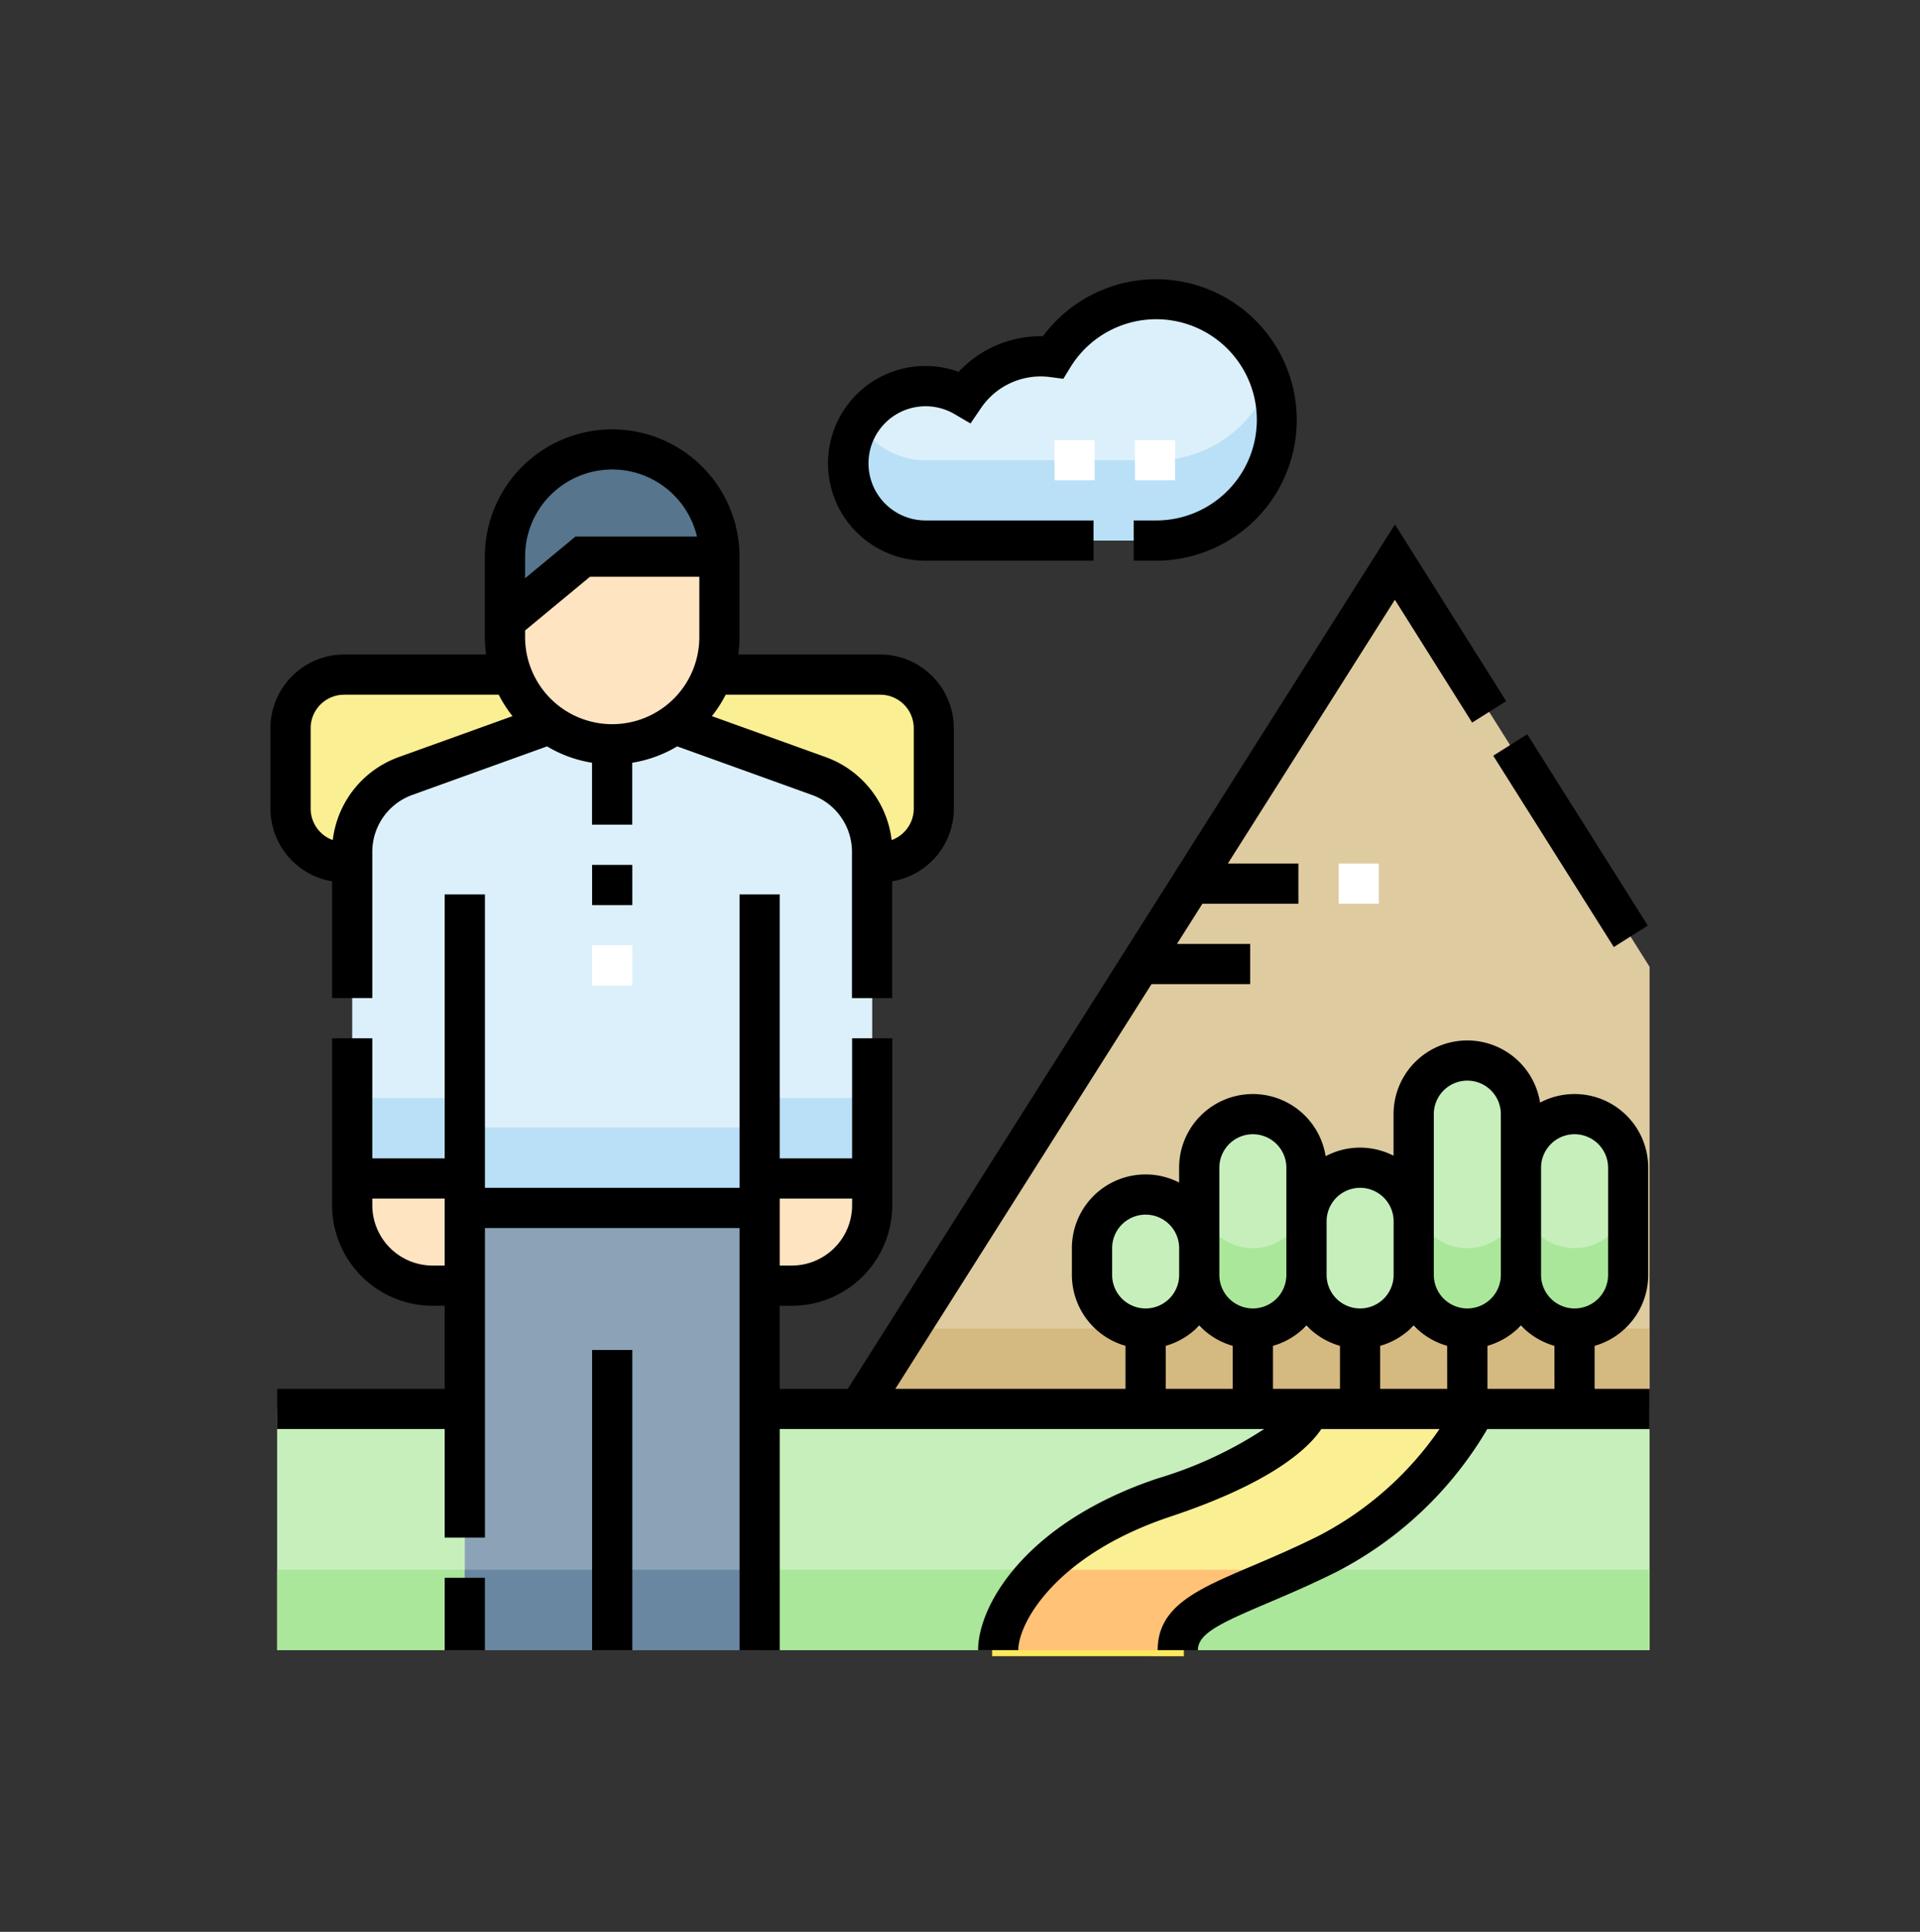 <svg xmlns="http://www.w3.org/2000/svg" width="158" height="159" viewBox="0 0 158 159">
  <rect x="0" y="0" width="158" height="159" fill="#333333" stroke="none"/>
  <g id="Grupo_736188" data-name="Grupo 736188" transform="translate(-0.304 0.087)">
    <rect id="Rectángulo_335070" data-name="Rectángulo 335070" width="158" height="159" transform="translate(0.304 -0.087)" fill="none"/>
    <g id="excursionismo_2_" data-name="excursionismo(2)" transform="translate(22.559 21.649)">
      <g id="Grupo_929587" data-name="Grupo 929587" transform="translate(0.551 2.904)">
        <path id="Trazado_638754" data-name="Trazado 638754" d="M2.5,422.75H115.439V442.6H2.5Z" transform="translate(-2.5 -331.428)" fill="#c7efbc"/>
        <path id="Trazado_638755" data-name="Trazado 638755" d="M2.5,482.75H115.439v6.618H2.5Z" transform="translate(-2.5 -378.193)" fill="#aae79a"/>
        <path id="Trazado_638756" data-name="Trazado 638756" d="M56.029,164.191H11.912A4.412,4.412,0,0,1,7.5,159.779v-6.618a4.412,4.412,0,0,1,4.412-4.412H56.029a4.412,4.412,0,0,1,4.412,4.412v6.618A4.412,4.412,0,0,1,56.029,164.191Z" transform="translate(-6.397 -117.868)" fill="#faef93" stroke="#fee95d" stroke-miterlimit="10" stroke-width="1"/>
        <path id="Trazado_638757" data-name="Trazado 638757" d="M72.5,347.75H96.764v36.4H72.5Z" transform="translate(-57.059 -272.972)" fill="#8ca3b7"/>
        <path id="Trazado_638758" data-name="Trazado 638758" d="M72.5,482.75H96.764v6.618H72.5Z" transform="translate(-57.059 -378.193)" fill="#6987a0"/>
        <path id="Trazado_638759" data-name="Trazado 638759" d="M219.5,176.455l44.117-69.7,20.956,33.308v36.4Z" transform="translate(-171.633 -85.133)" fill="#decba0"/>
        <path id="Trazado_638760" data-name="Trazado 638760" d="M219.5,399.368h65.072V392.75H223.688Z" transform="translate(-171.633 -308.046)" fill="#d4b981"/>
        <g id="Grupo_929585" data-name="Grupo 929585" transform="translate(67.058 62.646)">
          <path id="Trazado_638761" data-name="Trazado 638761" d="M430.912,314.808a4.412,4.412,0,0,0,4.412-4.412V297.162a4.412,4.412,0,0,0-8.823,0V310.4A4.412,4.412,0,0,0,430.912,314.808Z" transform="translate(-400.03 -292.75)" fill="#c7efbc"/>
          <path id="Trazado_638762" data-name="Trazado 638762" d="M470.912,330.4a4.412,4.412,0,0,0,4.412-4.412v-8.823a4.412,4.412,0,1,0-8.823,0v8.823A4.412,4.412,0,0,0,470.912,330.4Z" transform="translate(-431.206 -308.338)" fill="#c7efbc"/>
          <path id="Trazado_638763" data-name="Trazado 638763" d="M390.912,345.985a4.412,4.412,0,0,0,4.412-4.412v-4.412a4.412,4.412,0,0,0-8.823,0v4.412A4.412,4.412,0,0,0,390.912,345.985Z" transform="translate(-368.853 -323.927)" fill="#c7efbc"/>
          <path id="Trazado_638764" data-name="Trazado 638764" d="M350.912,330.4a4.412,4.412,0,0,0,4.412-4.412v-8.823a4.412,4.412,0,1,0-8.823,0v8.823A4.412,4.412,0,0,0,350.912,330.4Z" transform="translate(-337.677 -308.338)" fill="#c7efbc"/>
          <path id="Trazado_638765" data-name="Trazado 638765" d="M310.912,353.779a4.412,4.412,0,0,0,4.412-4.412v-2.206a4.412,4.412,0,0,0-8.823,0v2.206A4.412,4.412,0,0,0,310.912,353.779Z" transform="translate(-306.5 -331.721)" fill="#c7efbc"/>
        </g>
        <g id="Grupo_929586" data-name="Grupo 929586" transform="translate(75.881 73.675)">
          <path id="Trazado_638766" data-name="Trazado 638766" d="M470.912,347.162a4.412,4.412,0,0,0,4.412-4.412v6.618a4.412,4.412,0,0,1-8.823,0V342.75A4.412,4.412,0,0,0,470.912,347.162Z" transform="translate(-440.03 -342.75)" fill="#aae79a"/>
          <path id="Trazado_638767" data-name="Trazado 638767" d="M430.912,347.162a4.412,4.412,0,0,0,4.412-4.412v6.618a4.412,4.412,0,0,1-8.823,0V342.75A4.412,4.412,0,0,0,430.912,347.162Z" transform="translate(-408.853 -342.75)" fill="#aae79a"/>
          <path id="Trazado_638768" data-name="Trazado 638768" d="M350.912,347.162a4.412,4.412,0,0,0,4.412-4.412v6.618a4.412,4.412,0,1,1-8.823,0V342.75A4.412,4.412,0,0,0,350.912,347.162Z" transform="translate(-346.5 -342.75)" fill="#aae79a"/>
        </g>
        <path id="Trazado_638769" data-name="Trazado 638769" d="M221.866,15.888a6.342,6.342,0,0,1,3.211.869,7.59,7.59,0,0,1,6.282-3.322,7.692,7.692,0,0,1,1.009.069,9.936,9.936,0,1,1,8.484,15.1H221.866a6.357,6.357,0,1,1,0-12.714Z" transform="translate(-168.516 -8.75)" fill="#dcf0fb"/>
        <path id="Trazado_638770" data-name="Trazado 638770" d="M240.853,45.368H221.866a6.364,6.364,0,0,1-5.437-3.048,6.356,6.356,0,0,0,5.437,9.666h18.987a9.926,9.926,0,0,0,9.372-13.235A9.942,9.942,0,0,1,240.853,45.368Z" transform="translate(-168.516 -32.132)" fill="#b9e0f7"/>
        <path id="Trazado_638771" data-name="Trazado 638771" d="M286.279,442.6c0-3.529,5.021-4.275,12.353-7.941a29,29,0,0,0,12.132-11.912H297.088s-.726,3.551-11.912,7.279c-9.926,3.309-13.676,9.485-13.676,12.573Z" transform="translate(-212.163 -331.428)" fill="#faef93" stroke="#fee95d" stroke-miterlimit="10" stroke-width="1"/>
        <path id="Trazado_638772" data-name="Trazado 638772" d="M295.83,482.75H275.015c-2.462,2.482-3.514,4.983-3.514,6.618H286.28C286.28,486.309,290.052,485.34,295.83,482.75Z" transform="translate(-212.164 -378.193)" fill="#ffc277"/>
        <path id="Trazado_638773" data-name="Trazado 638773" d="M30.5,336.75v2.206a6.617,6.617,0,0,0,6.618,6.618h2.647V336.75Z" transform="translate(-24.324 -264.398)" fill="#ffe4c2"/>
        <path id="Trazado_638774" data-name="Trazado 638774" d="M68.917,171.13,56.75,166.75H47.044l-12.168,4.38a6.618,6.618,0,0,0-4.376,6.226v26.893h9.265v2.426H64.029v-2.426h9.265V177.357a6.618,6.618,0,0,0-4.376-6.226Z" transform="translate(-24.324 -131.898)" fill="#dcf0fb"/>
        <path id="Trazado_638775" data-name="Trazado 638775" d="M64.029,309.176H39.765V306.75H30.5v6.617h9.265v2.426H64.029v-2.426h9.265V306.75H64.029Z" transform="translate(-24.324 -241.016)" fill="#b9e0f7"/>
        <path id="Trazado_638776" data-name="Trazado 638776" d="M87.5,110.044v1.324a8.823,8.823,0,0,0,17.647,0V104.75H93.9Z" transform="translate(-68.75 -83.574)" fill="#ffe4c2"/>
        <path id="Trazado_638777" data-name="Trazado 638777" d="M96.323,64.75A8.823,8.823,0,0,0,87.5,73.573v5.294l6.4-5.294h11.25A8.823,8.823,0,0,0,96.323,64.75Z" transform="translate(-68.75 -52.397)" fill="#57758d"/>
        <path id="Trazado_638778" data-name="Trazado 638778" d="M182.5,345.573h2.647a6.617,6.617,0,0,0,6.618-6.618V336.75H182.5Z" transform="translate(-142.795 -264.398)" fill="#ffe4c2"/>
      </g>
      <g id="Grupo_929588" data-name="Grupo 929588" transform="translate(26.47 14.485)">
        <path id="Trazado_638779" data-name="Trazado 638779" d="M120,249.75h3.309v3.309H120Z" transform="translate(-120 -208.17)" fill="#fff"/>
        <path id="Trazado_638780" data-name="Trazado 638780" d="M302.426,64.559h-3.309V61.25h3.309Zm-6.618,0H292.5V61.25h3.309Z" transform="translate(-254.449 -61.25)" fill="#fff"/>
        <path id="Trazado_638781" data-name="Trazado 638781" d="M398.5,219.25h3.309v3.309H398.5Z" transform="translate(-337.067 -184.398)" fill="#fff"/>
      </g>
      <g id="Grupo_929589" data-name="Grupo 929589" transform="translate(0 1.25)">
        <path id="Trazado_638782" data-name="Trazado 638782" d="M65,485.75h3.309v5.956H65Z" transform="translate(-50.662 -378.877)"/>
        <path id="Trazado_638783" data-name="Trazado 638783" d="M120,400.75h3.309v24.705H120Z" transform="translate(-93.53 -312.626)"/>
        <path id="Trazado_638784" data-name="Trazado 638784" d="M120,219.75h3.309v3.309H120Z" transform="translate(-93.53 -171.552)"/>
        <path id="Trazado_638785" data-name="Trazado 638785" d="M5.073,94.446v9.61H8.382V92.011a4.976,4.976,0,0,1,3.282-4.67l11.1-4a10.405,10.405,0,0,0,3.7,1.347v5.1h3.309v-5.1a10.405,10.405,0,0,0,3.7-1.347l11.1,4a4.976,4.976,0,0,1,3.282,4.67v12.046h3.309v-9.61a6.075,6.075,0,0,0,5.073-5.984V81.845a6.073,6.073,0,0,0-6.066-6.066H38.5a10.529,10.529,0,0,0,.1-1.434V67.728a10.478,10.478,0,1,0-20.956,0v6.618a10.53,10.53,0,0,0,.1,1.434H6.066A6.073,6.073,0,0,0,0,81.845v6.618A6.075,6.075,0,0,0,5.073,94.446ZM37.463,79.088h12.72a2.76,2.76,0,0,1,2.757,2.757v6.618a2.76,2.76,0,0,1-1.821,2.59,8.3,8.3,0,0,0-5.414-6.825l-9.377-3.376A10.514,10.514,0,0,0,37.463,79.088ZM20.956,67.728A7.168,7.168,0,0,1,35.1,66.073h-10l-4.147,3.432Zm0,6.072,5.338-4.418h9v4.963a7.169,7.169,0,1,1-14.338,0ZM3.309,81.845a2.76,2.76,0,0,1,2.757-2.757h12.72a10.477,10.477,0,0,0,1.135,1.764l-9.377,3.376A8.3,8.3,0,0,0,5.13,91.053a2.759,2.759,0,0,1-1.821-2.59Z" transform="translate(0 -44.897)"/>
        <path id="Trazado_638786" data-name="Trazado 638786" d="M110.917,163.847v-3.54a6.076,6.076,0,0,0,4.412-5.835v-8.823a6.063,6.063,0,0,0-8.9-5.362,6.066,6.066,0,0,0-12.057.95v3.423a6.046,6.046,0,0,0-5.59.038,6.066,6.066,0,0,0-12.057.95v1.217a6.062,6.062,0,0,0-8.823,5.4v2.206a6.076,6.076,0,0,0,4.412,5.835v3.54H53.372l21.081-33.308h8.119V127.23H76.547l2.094-3.309h7.9v-3.309H80.736L94.48,98.9l6.359,10.109,2.8-1.762L94.488,92.7l-45.032,71.15h-5.6v-6.838h.993a8.281,8.281,0,0,0,8.272-8.272V134.993H49.815v9.884H43.86V123.149H40.551V147.3H19.6V123.149H16.287v21.728H10.331v-9.884H7.022v13.744a8.281,8.281,0,0,0,8.272,8.272h.993v6.838H2.5v3.309H16.287v8.934H19.6V150.612H40.551v34.742H43.86v-18.2H83.722a33.27,33.27,0,0,1-8.732,4.055c-10.864,3.621-14.807,10.442-14.807,14.143h3.309c0-2.226,3.066-7.844,12.545-11,8.258-2.753,11.284-5.554,12.391-7.194h9.723a27.276,27.276,0,0,1-9.922,8.777c-2.026,1.013-3.876,1.8-5.508,2.494-4.5,1.916-7.76,3.3-7.76,6.927h3.309c0-1.377,1.865-2.231,5.746-3.882,1.676-.713,3.575-1.521,5.692-2.579a30.693,30.693,0,0,0,12.375-11.737h13.355v-3.309ZM43.86,148.186h5.956v.551a4.969,4.969,0,0,1-4.963,4.963H43.86ZM16.287,153.7h-.993a4.969,4.969,0,0,1-4.963-4.963v-.551h5.956Zm54.926.772v-2.206a2.757,2.757,0,1,1,5.515,0v2.206a2.757,2.757,0,0,1-5.515,0Zm9.926,9.375H75.624v-3.54a6.073,6.073,0,0,0,2.757-1.678,6.073,6.073,0,0,0,2.757,1.678Zm1.654-6.618a2.76,2.76,0,0,1-2.757-2.757v-8.823a2.757,2.757,0,1,1,5.515,0v8.823A2.76,2.76,0,0,1,82.793,157.23Zm7.169,6.618H84.447v-3.54a6.073,6.073,0,0,0,2.757-1.678,6.073,6.073,0,0,0,2.757,1.678Zm-1.1-9.375v-4.412a2.757,2.757,0,1,1,5.515,0v4.412a2.757,2.757,0,0,1-5.515,0Zm9.926,9.375H93.27v-3.54a6.073,6.073,0,0,0,2.757-1.678,6.073,6.073,0,0,0,2.757,1.678Zm1.654-6.618a2.76,2.76,0,0,1-2.757-2.757V141.237a2.757,2.757,0,1,1,5.515,0v13.235A2.76,2.76,0,0,1,100.439,157.23Zm7.169,6.618h-5.515v-3.54a6.073,6.073,0,0,0,2.757-1.678,6.073,6.073,0,0,0,2.757,1.678Zm-1.1-9.375v-8.823a2.757,2.757,0,0,1,5.515,0v8.823a2.757,2.757,0,0,1-5.515,0Z" transform="translate(-1.949 -72.525)"/>
        <path id="Trazado_638787" data-name="Trazado 638787" d="M0,0H3.309V18.612H0Z" transform="translate(100.626 39.211) rotate(-32.212)"/>
        <path id="Trazado_638788" data-name="Trazado 638788" d="M216.019,24.411h13.83V21.1h-13.83a4.7,4.7,0,1,1,2.376-8.763l1.333.779.869-1.276A5.927,5.927,0,0,1,226.3,9.3l1.066.141.562-.917A8.281,8.281,0,1,1,235.006,21.1h-1.848v3.309h1.848a11.581,11.581,0,1,0-9.317-18.475l-.176,0a9.249,9.249,0,0,0-6.76,2.934,8.013,8.013,0,1,0-2.733,15.543Z" transform="translate(-162.117 -1.25)"/>
      </g>
    </g>
  </g>
</svg>
